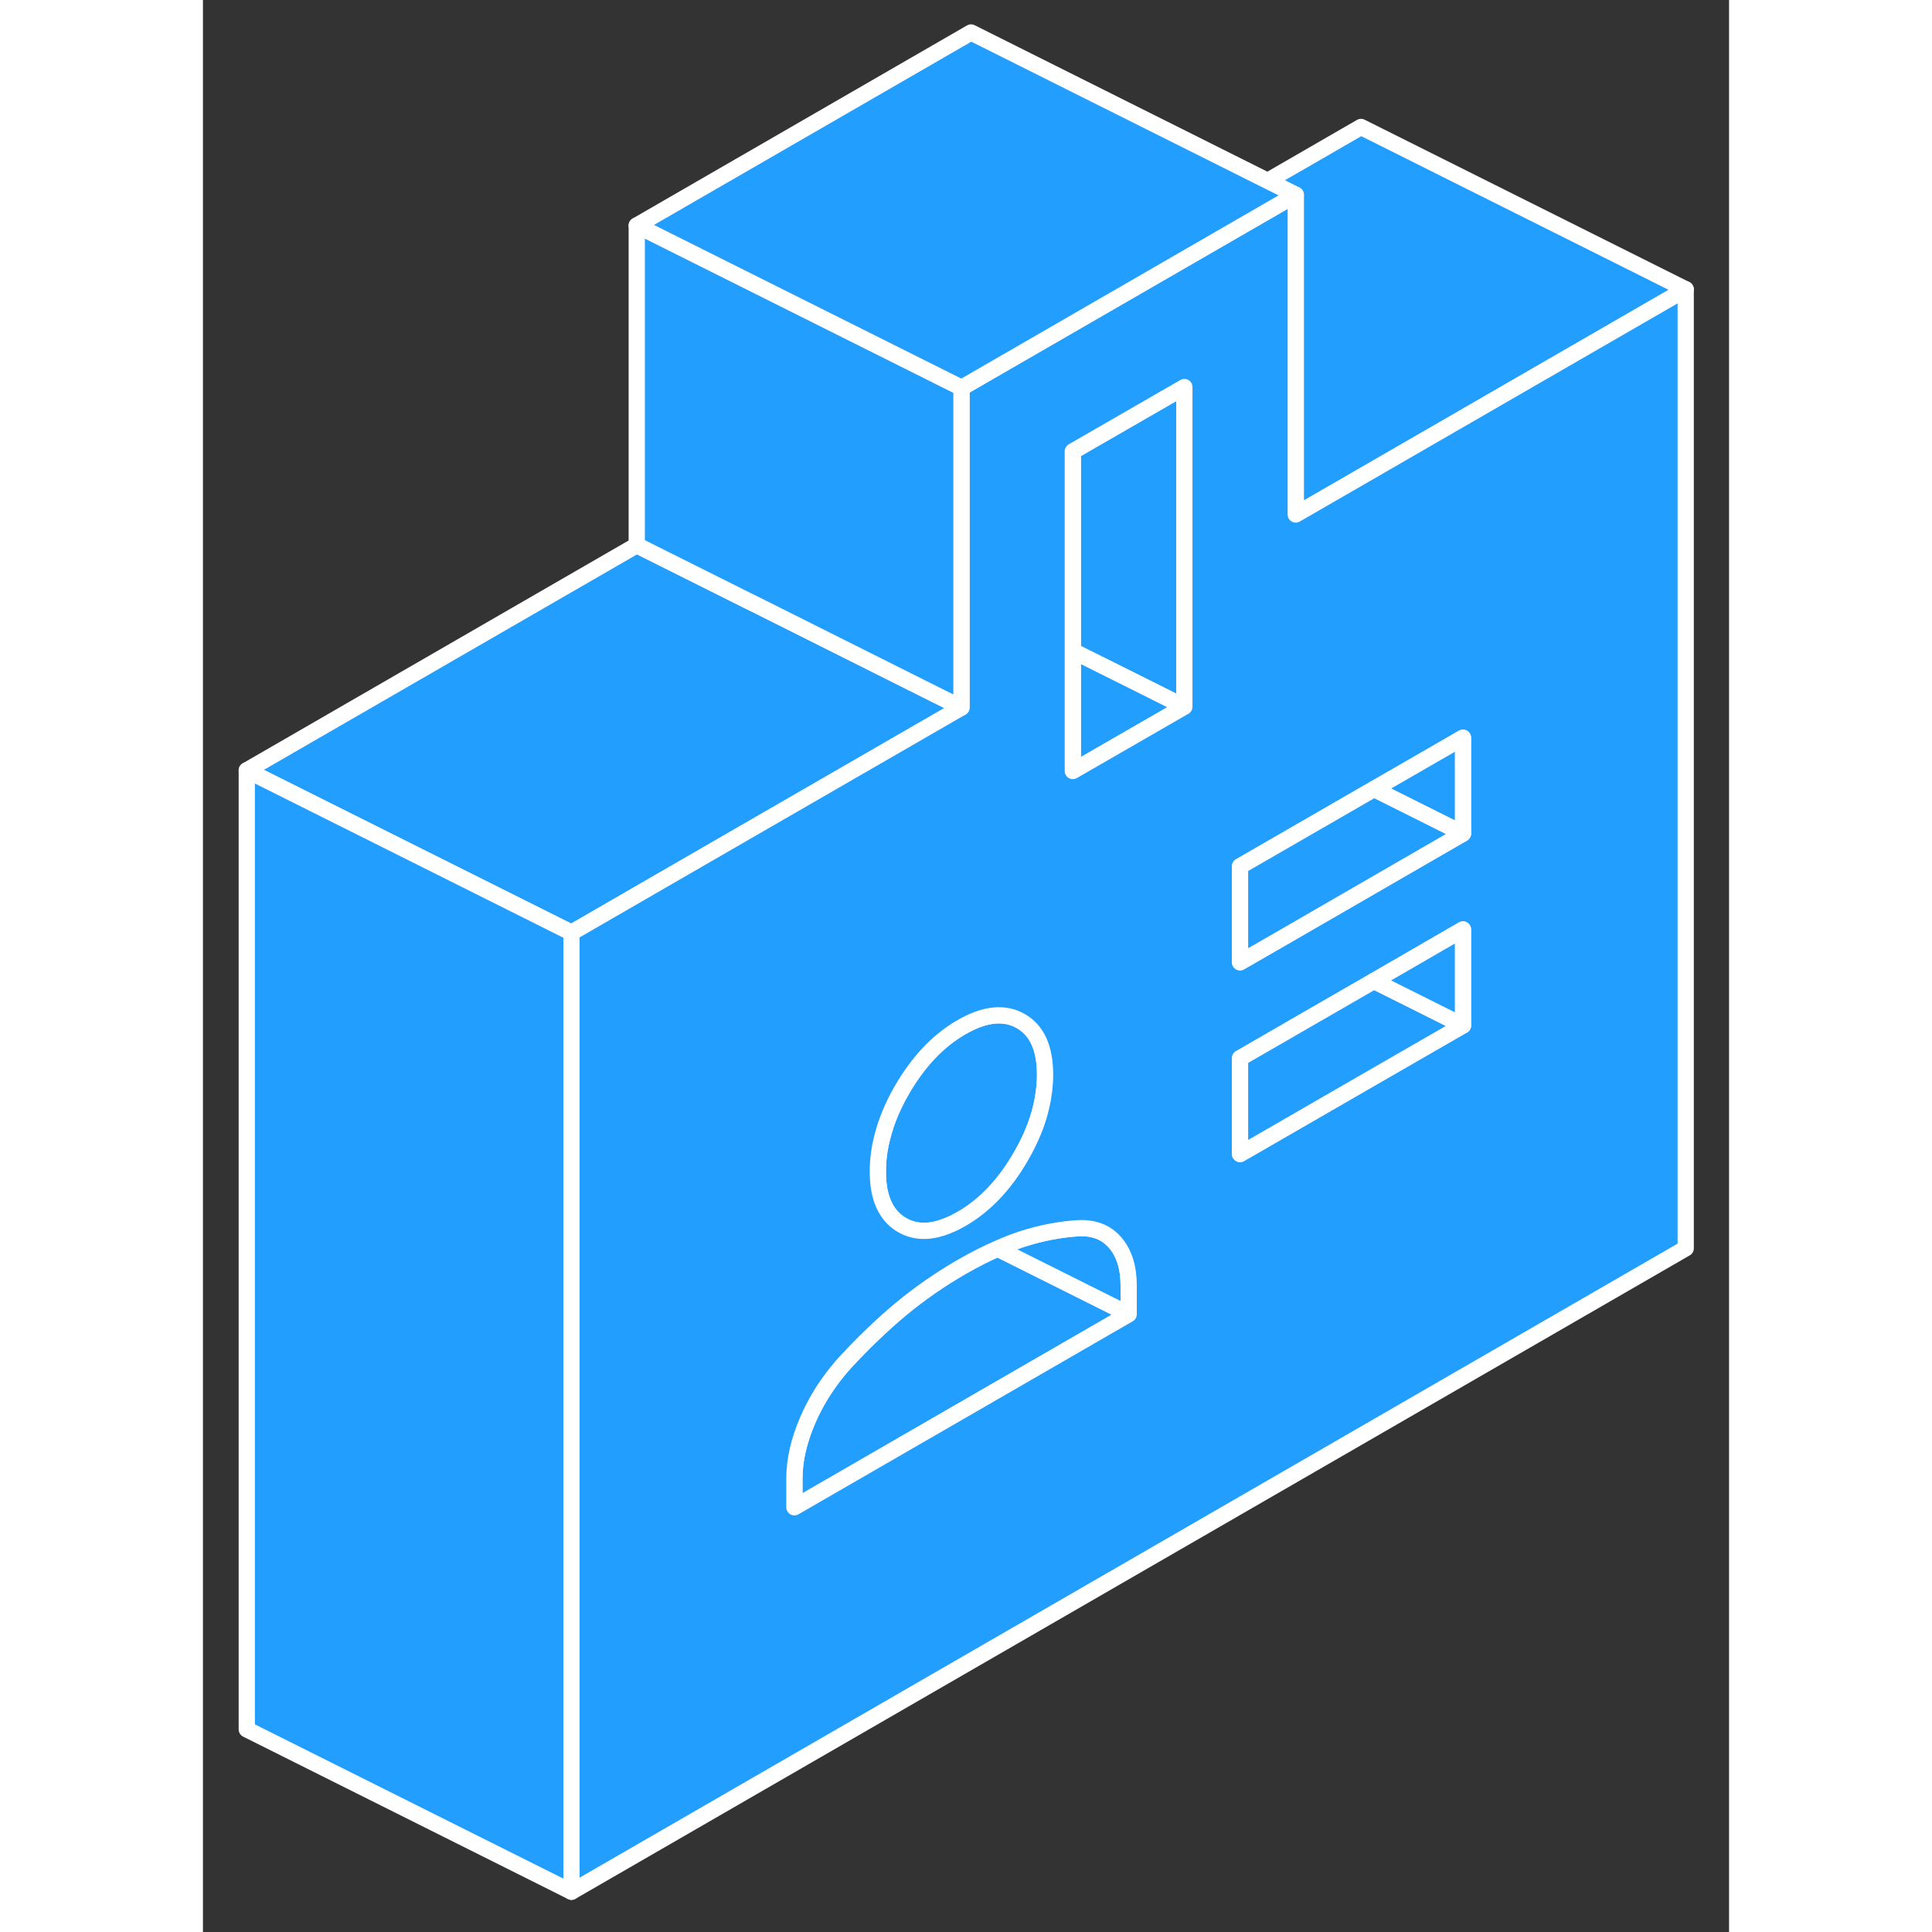 <svg width="48" height="48" viewBox="0 0 94 119" fill="#229EFF" xmlns="http://www.w3.org/2000/svg" stroke-width="1px" stroke-linecap="round" stroke-linejoin="round"><rect x="0" y="0" width="94" height="119" fill="#333333" stroke="none"/><path d="M60.45 23.84V43.53L56.89 41.75L53.58 40.1V27.8L60.45 23.84Z" stroke="white" stroke-linejoin="round"/><path d="M60.45 43.53L53.58 47.49V40.1L56.89 41.75L60.45 43.53Z" stroke="white" stroke-linejoin="round"/><path d="M51.87 66.2C51.87 66.84 51.79 67.48 51.64 68.14C51.41 69.16 50.98 70.2 50.37 71.25C49.37 72.98 48.15 74.26 46.72 75.08C46.47 75.22 46.24 75.35 46 75.44C44.88 75.93 43.91 75.94 43.07 75.46C42.32 75.03 41.85 74.3 41.66 73.27C41.6 72.93 41.57 72.56 41.57 72.15C41.57 71.45 41.66 70.74 41.85 70.02C42.09 69.06 42.5 68.08 43.07 67.1C44.08 65.37 45.29 64.09 46.72 63.27C48.15 62.44 49.37 62.32 50.37 62.89C51.37 63.46 51.87 64.56 51.87 66.2Z" stroke="white" stroke-linejoin="round"/><path d="M57.02 79.18V80.95L51.64 78.26L48.94 76.91C49.46 76.68 49.96 76.48 50.45 76.32C51.63 75.94 52.78 75.72 53.93 75.65C54.56 75.62 55.1 75.74 55.55 76C55.79 76.14 56.01 76.33 56.2 76.55C56.74 77.19 57.02 78.06 57.02 79.18Z" stroke="white" stroke-linejoin="round"/><path d="M57.02 80.95L36.43 92.84V91.07C36.43 89.95 36.7 88.76 37.24 87.5C37.43 87.05 37.65 86.62 37.89 86.2C38.34 85.42 38.88 84.68 39.51 83.97C40.66 82.72 41.82 81.61 42.99 80.63C44.16 79.66 45.41 78.8 46.72 78.04C47.49 77.6 48.23 77.22 48.94 76.91L51.64 78.26L57.02 80.95Z" stroke="white" stroke-linejoin="round"/><path d="M91.33 17.82L71.33 29.37L67.31 31.69V12L65.58 11.14L71.33 7.82L91.33 17.82Z" stroke="white" stroke-linejoin="round"/><path d="M46.72 43.58L43.88 45.22L30.47 52.96L22.96 57.3L22.7 57.45L2.7 47.45L26.72 33.58L33.58 37.01L34.03 37.23L44.99 42.72L46.72 43.58Z" stroke="white" stroke-linejoin="round"/><path d="M22.7 57.45V116.52L2.7 106.52V47.45L22.7 57.45Z" stroke="white" stroke-linejoin="round"/><path d="M71.33 29.37L67.31 31.69V12L46.72 23.89V43.58L43.88 45.22L30.47 52.96L22.96 57.3L22.7 57.45V116.52L91.33 76.89V17.82L71.33 29.37ZM41.85 70.02C42.09 69.06 42.5 68.08 43.07 67.1C44.08 65.37 45.29 64.09 46.72 63.27C48.15 62.44 49.37 62.32 50.37 62.89C51.37 63.46 51.87 64.56 51.87 66.2C51.87 66.84 51.79 67.48 51.64 68.14C51.41 69.16 50.98 70.2 50.37 71.25C49.37 72.98 48.15 74.26 46.72 75.08C46.47 75.22 46.24 75.35 46 75.44C44.88 75.93 43.91 75.94 43.07 75.46C42.32 75.03 41.85 74.3 41.66 73.27C41.6 72.93 41.57 72.56 41.57 72.15C41.57 71.45 41.66 70.74 41.85 70.02ZM57.02 80.95L36.43 92.84V91.07C36.43 89.95 36.7 88.76 37.24 87.5C37.43 87.05 37.65 86.62 37.89 86.2C38.34 85.42 38.88 84.68 39.51 83.97C40.66 82.72 41.82 81.61 42.99 80.63C44.16 79.66 45.41 78.8 46.72 78.04C47.49 77.6 48.23 77.22 48.94 76.91C49.46 76.68 49.96 76.48 50.45 76.32C51.63 75.94 52.78 75.72 53.93 75.65C54.56 75.62 55.1 75.74 55.55 76C55.79 76.14 56.01 76.33 56.2 76.55C56.74 77.19 57.02 78.06 57.02 79.18V80.95ZM60.45 43.53L53.58 47.49V27.8L60.45 23.84V43.53ZM77.61 63.16L71.33 66.78L63.88 71.08V65.18L71.33 60.88L72.13 60.42L77.61 57.25V63.16ZM77.61 51.34L71.33 54.97L66.64 57.68L63.88 59.27V53.36L71.33 49.06L72.13 48.6L77.61 45.44V51.34Z" stroke="white" stroke-linejoin="round"/><path d="M77.61 45.44V51.34L72.13 48.6L77.61 45.44Z" stroke="white" stroke-linejoin="round"/><path d="M77.61 51.34L71.33 54.97L66.64 57.68L63.88 59.27V53.36L71.33 49.06L72.13 48.6L77.61 51.34Z" stroke="white" stroke-linejoin="round"/><path d="M77.61 63.16L71.33 66.78L63.88 71.08V65.18L71.33 60.88L72.13 60.42L77.61 63.16Z" stroke="white" stroke-linejoin="round"/><path d="M77.61 57.25V63.16L72.13 60.42L77.61 57.25Z" stroke="white" stroke-linejoin="round"/><path d="M67.31 12L46.72 23.89L26.72 13.89L47.31 2L65.58 11.14L67.31 12Z" stroke="white" stroke-linejoin="round"/><path d="M46.72 23.89V43.58L44.99 42.72L34.03 37.23L33.58 37.01L26.72 33.58V13.89L46.72 23.89Z" stroke="white" stroke-linejoin="round"/></svg>